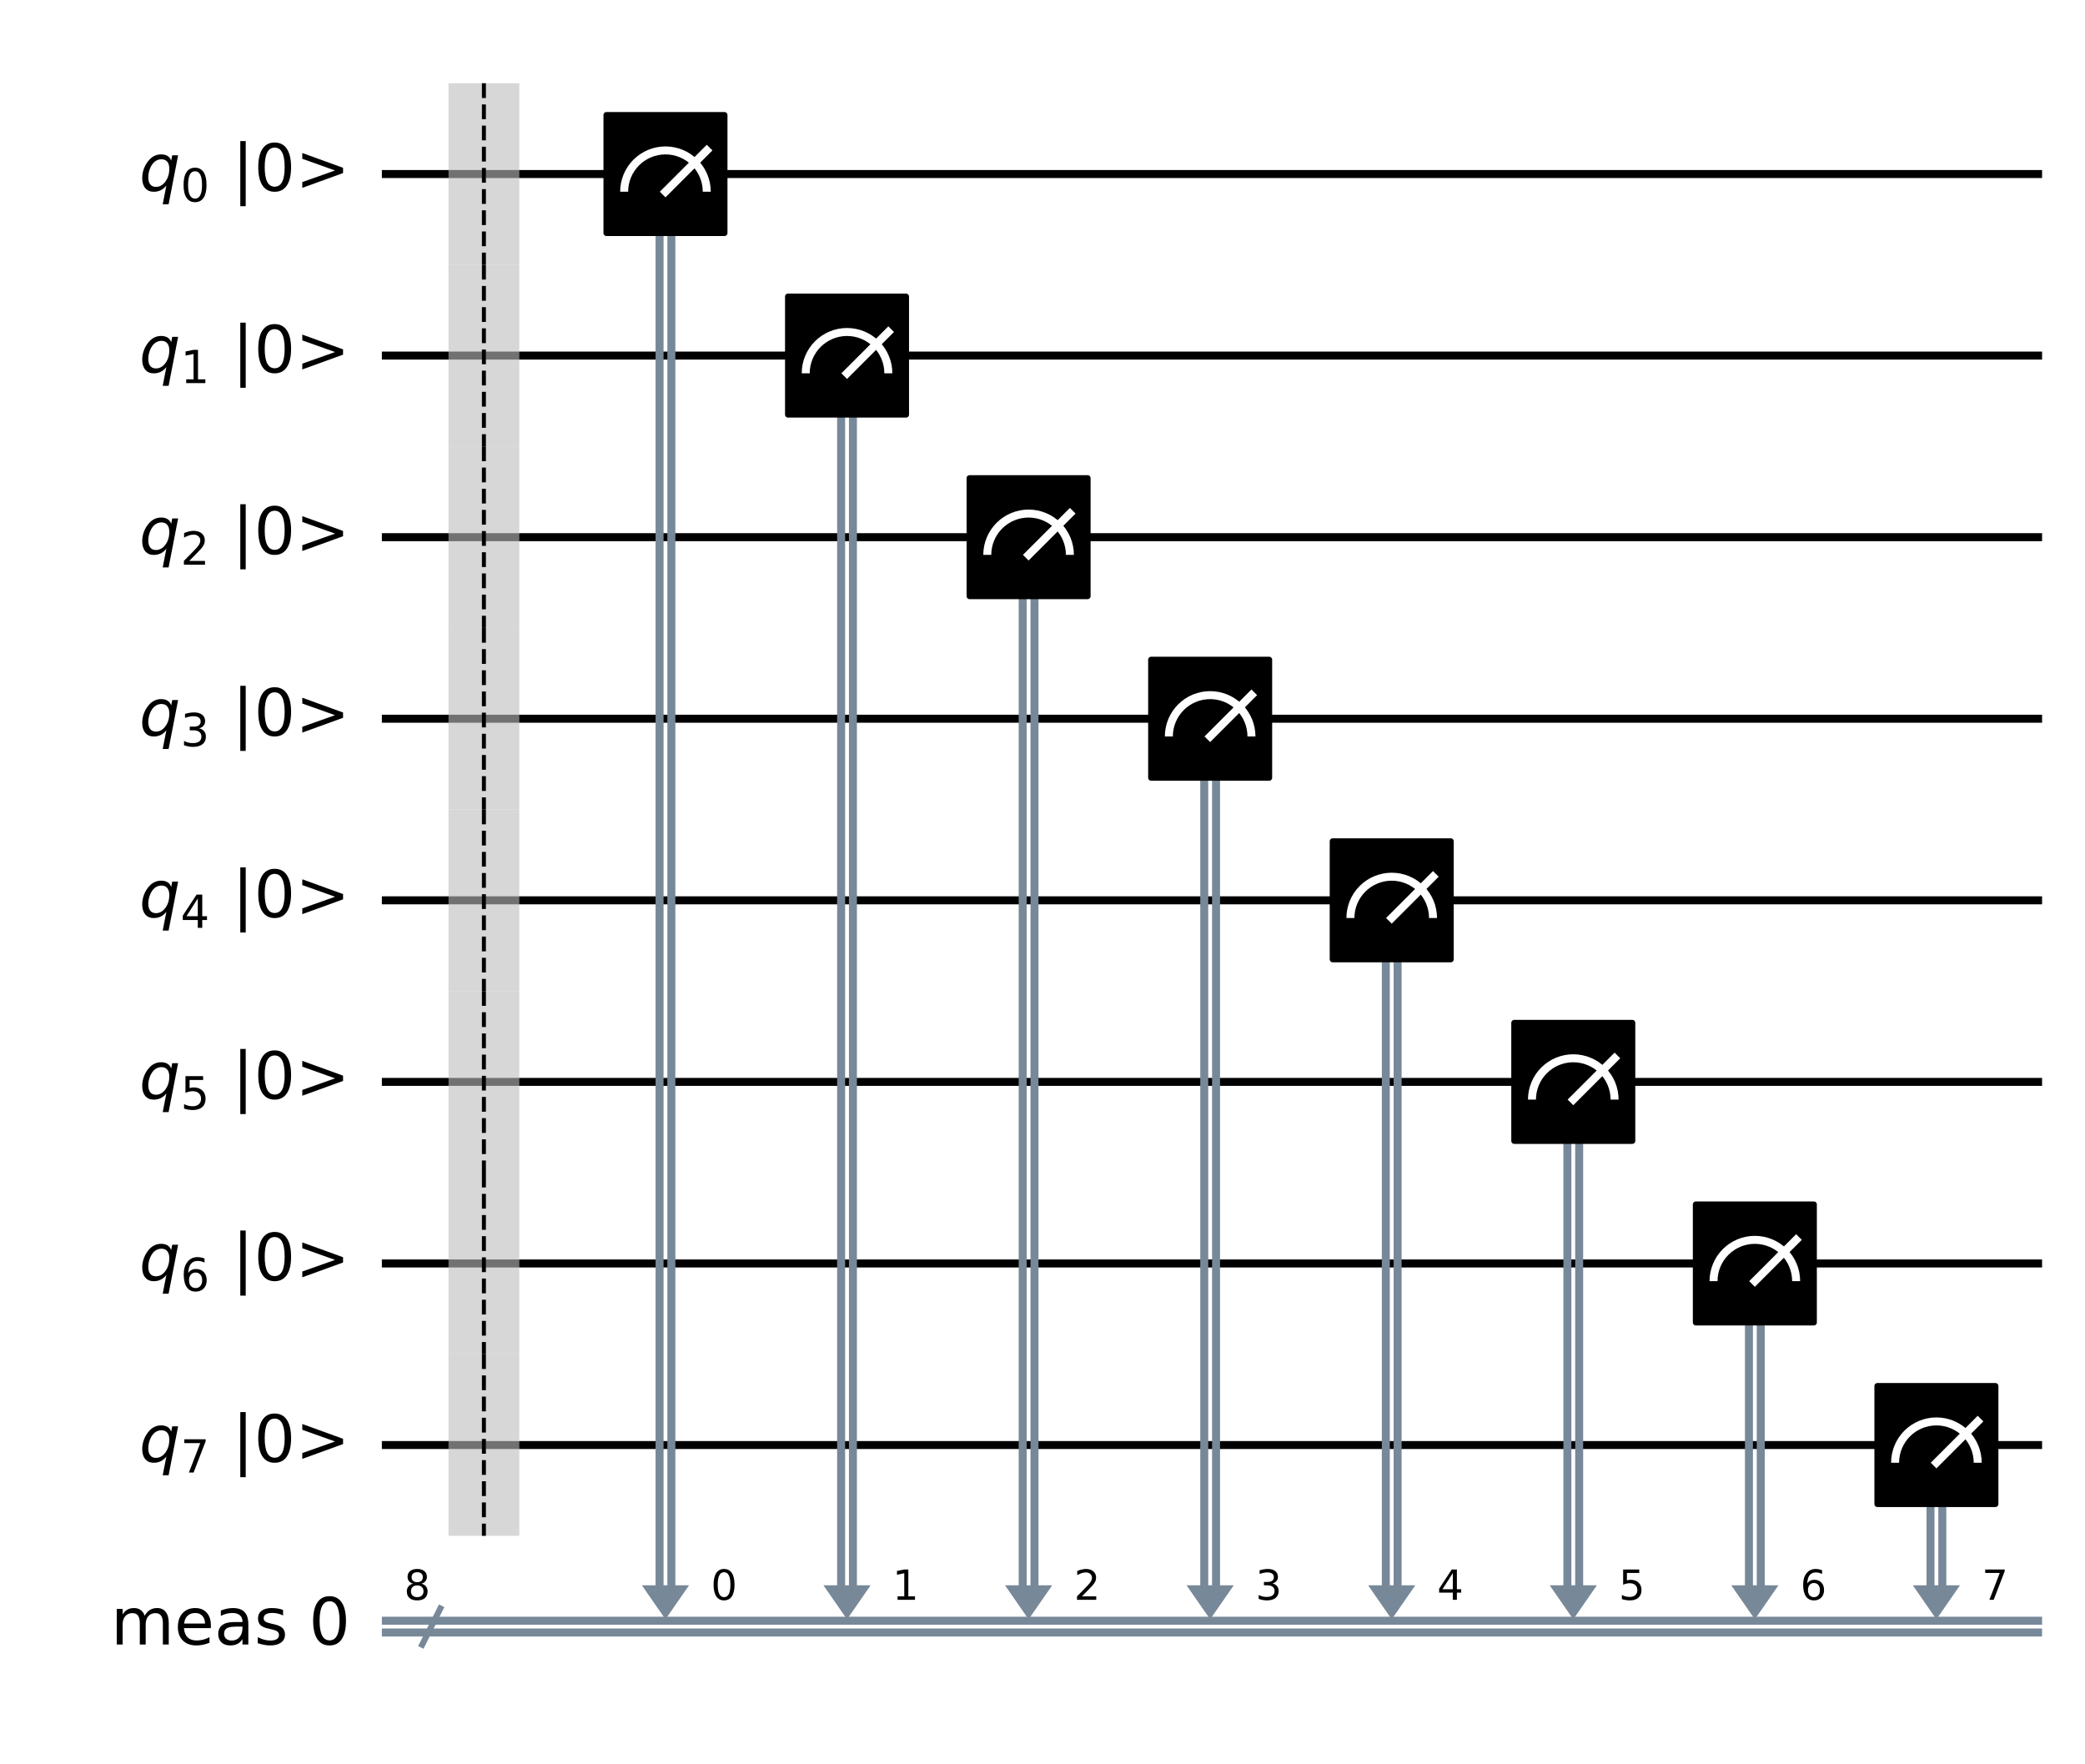<?xml version="1.0" encoding="utf-8" standalone="no"?>
<!DOCTYPE svg PUBLIC "-//W3C//DTD SVG 1.1//EN"
  "http://www.w3.org/Graphics/SVG/1.1/DTD/svg11.dtd">
<!-- Created with matplotlib (https://matplotlib.org/) -->
<svg height="441.639pt" version="1.1" viewBox="0 0 521.942 441.639" width="521.942pt" xmlns="http://www.w3.org/2000/svg" xmlns:xlink="http://www.w3.org/1999/xlink">
 <defs>
  <style type="text/css">*{stroke-linecap:butt;stroke-linejoin:round;}</style>
 </defs>
 <g id="figure_1">
  <g id="patch_1">
   <path d="M 0 441.639 
L 521.942 441.639 
L 521.942 0 
L 0 0 
z
" style="fill:#ffffff;"/>
  </g>
  <g id="axes_1">
   <g id="patch_2">
    <path clip-path="url(#p56f8a1532a)" d="M 160.678 396.829 
L 172.496 396.829 
L 166.587 405.351 
z
" style="fill:#778899;"/>
   </g>
   <g id="patch_3">
    <path clip-path="url(#p56f8a1532a)" d="M 206.129 396.829 
L 217.947 396.829 
L 212.038 405.351 
z
" style="fill:#778899;"/>
   </g>
   <g id="patch_4">
    <path clip-path="url(#p56f8a1532a)" d="M 251.58 396.829 
L 263.398 396.829 
L 257.489 405.351 
z
" style="fill:#778899;"/>
   </g>
   <g id="patch_5">
    <path clip-path="url(#p56f8a1532a)" d="M 297.031 396.829 
L 308.849 396.829 
L 302.94 405.351 
z
" style="fill:#778899;"/>
   </g>
   <g id="patch_6">
    <path clip-path="url(#p56f8a1532a)" d="M 342.482 396.829 
L 354.3 396.829 
L 348.391 405.351 
z
" style="fill:#778899;"/>
   </g>
   <g id="patch_7">
    <path clip-path="url(#p56f8a1532a)" d="M 387.933 396.829 
L 399.751 396.829 
L 393.842 405.351 
z
" style="fill:#778899;"/>
   </g>
   <g id="patch_8">
    <path clip-path="url(#p56f8a1532a)" d="M 433.384 396.829 
L 445.202 396.829 
L 439.293 405.351 
z
" style="fill:#778899;"/>
   </g>
   <g id="patch_9">
    <path clip-path="url(#p56f8a1532a)" d="M 478.835 396.829 
L 490.653 396.829 
L 484.744 405.351 
z
" style="fill:#778899;"/>
   </g>
   <g id="line2d_1">
    <path clip-path="url(#p56f8a1532a)" d="M 96.593 43.561 
L 510.197 43.561 
" style="fill:none;stroke:#000000;stroke-linecap:square;stroke-width:2;"/>
   </g>
   <g id="line2d_2">
    <path clip-path="url(#p56f8a1532a)" d="M 96.593 89.012 
L 510.197 89.012 
" style="fill:none;stroke:#000000;stroke-linecap:square;stroke-width:2;"/>
   </g>
   <g id="line2d_3">
    <path clip-path="url(#p56f8a1532a)" d="M 96.593 134.463 
L 510.197 134.463 
" style="fill:none;stroke:#000000;stroke-linecap:square;stroke-width:2;"/>
   </g>
   <g id="line2d_4">
    <path clip-path="url(#p56f8a1532a)" d="M 96.593 179.914 
L 510.197 179.914 
" style="fill:none;stroke:#000000;stroke-linecap:square;stroke-width:2;"/>
   </g>
   <g id="line2d_5">
    <path clip-path="url(#p56f8a1532a)" d="M 96.593 225.365 
L 510.197 225.365 
" style="fill:none;stroke:#000000;stroke-linecap:square;stroke-width:2;"/>
   </g>
   <g id="line2d_6">
    <path clip-path="url(#p56f8a1532a)" d="M 96.593 270.816 
L 510.197 270.816 
" style="fill:none;stroke:#000000;stroke-linecap:square;stroke-width:2;"/>
   </g>
   <g id="line2d_7">
    <path clip-path="url(#p56f8a1532a)" d="M 96.593 316.267 
L 510.197 316.267 
" style="fill:none;stroke:#000000;stroke-linecap:square;stroke-width:2;"/>
   </g>
   <g id="line2d_8">
    <path clip-path="url(#p56f8a1532a)" d="M 96.593 361.718 
L 510.197 361.718 
" style="fill:none;stroke:#000000;stroke-linecap:square;stroke-width:2;"/>
   </g>
   <g id="line2d_9">
    <path clip-path="url(#p56f8a1532a)" d="M 96.593 405.692 
L 510.197 405.692 
" style="fill:none;stroke:#778899;stroke-linecap:square;stroke-width:2;"/>
   </g>
   <g id="line2d_10">
    <path clip-path="url(#p56f8a1532a)" d="M 96.593 408.646 
L 510.197 408.646 
" style="fill:none;stroke:#778899;stroke-linecap:square;stroke-width:2;"/>
   </g>
   <g id="patch_10">
    <path clip-path="url(#p56f8a1532a)" d="M 112.273 66.286 
L 129.999 66.286 
L 129.999 20.835 
L 112.273 20.835 
z
" style="fill:#bdbdbd;opacity:0.6;"/>
   </g>
   <g id="patch_11">
    <path clip-path="url(#p56f8a1532a)" d="M 112.273 111.737 
L 129.999 111.737 
L 129.999 66.286 
L 112.273 66.286 
z
" style="fill:#bdbdbd;opacity:0.6;"/>
   </g>
   <g id="patch_12">
    <path clip-path="url(#p56f8a1532a)" d="M 112.273 157.188 
L 129.999 157.188 
L 129.999 111.737 
L 112.273 111.737 
z
" style="fill:#bdbdbd;opacity:0.6;"/>
   </g>
   <g id="patch_13">
    <path clip-path="url(#p56f8a1532a)" d="M 112.273 202.639 
L 129.999 202.639 
L 129.999 157.188 
L 112.273 157.188 
z
" style="fill:#bdbdbd;opacity:0.6;"/>
   </g>
   <g id="patch_14">
    <path clip-path="url(#p56f8a1532a)" d="M 112.273 248.09 
L 129.999 248.09 
L 129.999 202.639 
L 112.273 202.639 
z
" style="fill:#bdbdbd;opacity:0.6;"/>
   </g>
   <g id="patch_15">
    <path clip-path="url(#p56f8a1532a)" d="M 112.273 293.541 
L 129.999 293.541 
L 129.999 248.09 
L 112.273 248.09 
z
" style="fill:#bdbdbd;opacity:0.6;"/>
   </g>
   <g id="patch_16">
    <path clip-path="url(#p56f8a1532a)" d="M 112.273 338.992 
L 129.999 338.992 
L 129.999 293.541 
L 112.273 293.541 
z
" style="fill:#bdbdbd;opacity:0.6;"/>
   </g>
   <g id="patch_17">
    <path clip-path="url(#p56f8a1532a)" d="M 112.273 384.443 
L 129.999 384.443 
L 129.999 338.992 
L 112.273 338.992 
z
" style="fill:#bdbdbd;opacity:0.6;"/>
   </g>
   <g id="line2d_11">
    <path clip-path="url(#p56f8a1532a)" d="M 168.064 43.561 
L 168.064 396.829 
" style="fill:none;stroke:#778899;stroke-linecap:square;stroke-width:2;"/>
   </g>
   <g id="line2d_12">
    <path clip-path="url(#p56f8a1532a)" d="M 165.11 43.561 
L 165.11 396.829 
" style="fill:none;stroke:#778899;stroke-linecap:square;stroke-width:2;"/>
   </g>
   <g id="line2d_13">
    <path clip-path="url(#p56f8a1532a)" d="M 213.515 89.012 
L 213.515 396.829 
" style="fill:none;stroke:#778899;stroke-linecap:square;stroke-width:2;"/>
   </g>
   <g id="line2d_14">
    <path clip-path="url(#p56f8a1532a)" d="M 210.561 89.012 
L 210.561 396.829 
" style="fill:none;stroke:#778899;stroke-linecap:square;stroke-width:2;"/>
   </g>
   <g id="line2d_15">
    <path clip-path="url(#p56f8a1532a)" d="M 258.966 134.463 
L 258.966 396.829 
" style="fill:none;stroke:#778899;stroke-linecap:square;stroke-width:2;"/>
   </g>
   <g id="line2d_16">
    <path clip-path="url(#p56f8a1532a)" d="M 256.012 134.463 
L 256.012 396.829 
" style="fill:none;stroke:#778899;stroke-linecap:square;stroke-width:2;"/>
   </g>
   <g id="line2d_17">
    <path clip-path="url(#p56f8a1532a)" d="M 304.417 179.914 
L 304.417 396.829 
" style="fill:none;stroke:#778899;stroke-linecap:square;stroke-width:2;"/>
   </g>
   <g id="line2d_18">
    <path clip-path="url(#p56f8a1532a)" d="M 301.463 179.914 
L 301.463 396.829 
" style="fill:none;stroke:#778899;stroke-linecap:square;stroke-width:2;"/>
   </g>
   <g id="line2d_19">
    <path clip-path="url(#p56f8a1532a)" d="M 349.868 225.365 
L 349.868 396.829 
" style="fill:none;stroke:#778899;stroke-linecap:square;stroke-width:2;"/>
   </g>
   <g id="line2d_20">
    <path clip-path="url(#p56f8a1532a)" d="M 346.914 225.365 
L 346.914 396.829 
" style="fill:none;stroke:#778899;stroke-linecap:square;stroke-width:2;"/>
   </g>
   <g id="line2d_21">
    <path clip-path="url(#p56f8a1532a)" d="M 395.319 270.816 
L 395.319 396.829 
" style="fill:none;stroke:#778899;stroke-linecap:square;stroke-width:2;"/>
   </g>
   <g id="line2d_22">
    <path clip-path="url(#p56f8a1532a)" d="M 392.365 270.816 
L 392.365 396.829 
" style="fill:none;stroke:#778899;stroke-linecap:square;stroke-width:2;"/>
   </g>
   <g id="line2d_23">
    <path clip-path="url(#p56f8a1532a)" d="M 440.77 316.267 
L 440.77 396.829 
" style="fill:none;stroke:#778899;stroke-linecap:square;stroke-width:2;"/>
   </g>
   <g id="line2d_24">
    <path clip-path="url(#p56f8a1532a)" d="M 437.816 316.267 
L 437.816 396.829 
" style="fill:none;stroke:#778899;stroke-linecap:square;stroke-width:2;"/>
   </g>
   <g id="line2d_25">
    <path clip-path="url(#p56f8a1532a)" d="M 486.221 361.718 
L 486.221 396.829 
" style="fill:none;stroke:#778899;stroke-linecap:square;stroke-width:2;"/>
   </g>
   <g id="line2d_26">
    <path clip-path="url(#p56f8a1532a)" d="M 483.267 361.718 
L 483.267 396.829 
" style="fill:none;stroke:#778899;stroke-linecap:square;stroke-width:2;"/>
   </g>
   <g id="line2d_27">
    <path clip-path="url(#p56f8a1532a)" d="M 105.683 411.714 
L 110.228 402.624 
" style="fill:none;stroke:#778899;stroke-linecap:square;stroke-width:1.5;"/>
   </g>
   <g id="patch_18">
    <path clip-path="url(#p56f8a1532a)" d="M 151.816 58.332 
L 181.359 58.332 
L 181.359 28.789 
L 151.816 28.789 
z
" style="stroke:#000000;stroke-linejoin:miter;stroke-width:1.5;"/>
   </g>
   <g id="patch_19">
    <path clip-path="url(#p56f8a1532a)" d="M 176.927 47.992 
C 176.927 45.251 175.837 42.619 173.899 40.681 
C 171.96 38.742 169.328 37.652 166.587 37.652 
C 163.846 37.652 161.214 38.742 159.276 40.681 
C 157.337 42.619 156.247 45.251 156.247 47.992 
" style="fill:none;stroke:#ffffff;stroke-linejoin:miter;stroke-width:2;"/>
   </g>
   <g id="patch_20">
    <path clip-path="url(#p56f8a1532a)" d="M 197.267 103.783 
L 226.81 103.783 
L 226.81 74.24 
L 197.267 74.24 
z
" style="stroke:#000000;stroke-linejoin:miter;stroke-width:1.5;"/>
   </g>
   <g id="patch_21">
    <path clip-path="url(#p56f8a1532a)" d="M 222.378 93.443 
C 222.378 90.702 221.288 88.07 219.35 86.132 
C 217.411 84.193 214.779 83.103 212.038 83.103 
C 209.297 83.103 206.665 84.193 204.727 86.132 
C 202.788 88.07 201.698 90.702 201.698 93.443 
" style="fill:none;stroke:#ffffff;stroke-linejoin:miter;stroke-width:2;"/>
   </g>
   <g id="patch_22">
    <path clip-path="url(#p56f8a1532a)" d="M 242.718 149.234 
L 272.261 149.234 
L 272.261 119.691 
L 242.718 119.691 
z
" style="stroke:#000000;stroke-linejoin:miter;stroke-width:1.5;"/>
   </g>
   <g id="patch_23">
    <path clip-path="url(#p56f8a1532a)" d="M 267.829 138.894 
C 267.829 136.153 266.739 133.521 264.801 131.583 
C 262.862 129.644 260.23 128.554 257.489 128.554 
C 254.748 128.554 252.116 129.644 250.178 131.583 
C 248.239 133.521 247.149 136.153 247.149 138.894 
" style="fill:none;stroke:#ffffff;stroke-linejoin:miter;stroke-width:2;"/>
   </g>
   <g id="patch_24">
    <path clip-path="url(#p56f8a1532a)" d="M 288.169 194.685 
L 317.712 194.685 
L 317.712 165.142 
L 288.169 165.142 
z
" style="stroke:#000000;stroke-linejoin:miter;stroke-width:1.5;"/>
   </g>
   <g id="patch_25">
    <path clip-path="url(#p56f8a1532a)" d="M 313.28 184.345 
C 313.28 181.604 312.19 178.972 310.252 177.034 
C 308.313 175.095 305.681 174.005 302.94 174.005 
C 300.199 174.005 297.567 175.095 295.629 177.034 
C 293.69 178.972 292.6 181.604 292.6 184.345 
" style="fill:none;stroke:#ffffff;stroke-linejoin:miter;stroke-width:2;"/>
   </g>
   <g id="patch_26">
    <path clip-path="url(#p56f8a1532a)" d="M 333.62 240.136 
L 363.163 240.136 
L 363.163 210.593 
L 333.62 210.593 
z
" style="stroke:#000000;stroke-linejoin:miter;stroke-width:1.5;"/>
   </g>
   <g id="patch_27">
    <path clip-path="url(#p56f8a1532a)" d="M 358.731 229.796 
C 358.731 227.055 357.641 224.423 355.703 222.485 
C 353.764 220.546 351.132 219.456 348.391 219.456 
C 345.65 219.456 343.018 220.546 341.08 222.485 
C 339.141 224.423 338.051 227.055 338.051 229.796 
" style="fill:none;stroke:#ffffff;stroke-linejoin:miter;stroke-width:2;"/>
   </g>
   <g id="patch_28">
    <path clip-path="url(#p56f8a1532a)" d="M 379.071 285.587 
L 408.614 285.587 
L 408.614 256.044 
L 379.071 256.044 
z
" style="stroke:#000000;stroke-linejoin:miter;stroke-width:1.5;"/>
   </g>
   <g id="patch_29">
    <path clip-path="url(#p56f8a1532a)" d="M 404.182 275.247 
C 404.182 272.506 403.092 269.874 401.154 267.936 
C 399.215 265.997 396.583 264.907 393.842 264.907 
C 391.101 264.907 388.469 265.997 386.531 267.936 
C 384.592 269.874 383.502 272.506 383.502 275.247 
" style="fill:none;stroke:#ffffff;stroke-linejoin:miter;stroke-width:2;"/>
   </g>
   <g id="patch_30">
    <path clip-path="url(#p56f8a1532a)" d="M 424.522 331.038 
L 454.065 331.038 
L 454.065 301.495 
L 424.522 301.495 
z
" style="stroke:#000000;stroke-linejoin:miter;stroke-width:1.5;"/>
   </g>
   <g id="patch_31">
    <path clip-path="url(#p56f8a1532a)" d="M 449.633 320.698 
C 449.633 317.957 448.543 315.325 446.605 313.387 
C 444.666 311.448 442.034 310.358 439.293 310.358 
C 436.552 310.358 433.92 311.448 431.982 313.387 
C 430.043 315.325 428.953 317.957 428.953 320.698 
" style="fill:none;stroke:#ffffff;stroke-linejoin:miter;stroke-width:2;"/>
   </g>
   <g id="patch_32">
    <path clip-path="url(#p56f8a1532a)" d="M 469.973 376.489 
L 499.516 376.489 
L 499.516 346.946 
L 469.973 346.946 
z
" style="stroke:#000000;stroke-linejoin:miter;stroke-width:1.5;"/>
   </g>
   <g id="patch_33">
    <path clip-path="url(#p56f8a1532a)" d="M 495.084 366.149 
C 495.084 363.408 493.994 360.776 492.056 358.838 
C 490.117 356.899 487.485 355.809 484.744 355.809 
C 482.003 355.809 479.371 356.899 477.433 358.838 
C 475.494 360.776 474.404 363.408 474.404 366.149 
" style="fill:none;stroke:#ffffff;stroke-linejoin:miter;stroke-width:2;"/>
   </g>
   <g id="line2d_28">
    <path clip-path="url(#p56f8a1532a)" d="M 166.587 47.992 
L 176.927 37.652 
" style="fill:none;stroke:#ffffff;stroke-linecap:square;stroke-width:2;"/>
   </g>
   <g id="line2d_29">
    <path clip-path="url(#p56f8a1532a)" d="M 212.038 93.443 
L 222.378 83.103 
" style="fill:none;stroke:#ffffff;stroke-linecap:square;stroke-width:2;"/>
   </g>
   <g id="line2d_30">
    <path clip-path="url(#p56f8a1532a)" d="M 257.489 138.894 
L 267.829 128.554 
" style="fill:none;stroke:#ffffff;stroke-linecap:square;stroke-width:2;"/>
   </g>
   <g id="line2d_31">
    <path clip-path="url(#p56f8a1532a)" d="M 302.94 184.345 
L 313.28 174.005 
" style="fill:none;stroke:#ffffff;stroke-linecap:square;stroke-width:2;"/>
   </g>
   <g id="line2d_32">
    <path clip-path="url(#p56f8a1532a)" d="M 348.391 229.796 
L 358.731 219.456 
" style="fill:none;stroke:#ffffff;stroke-linecap:square;stroke-width:2;"/>
   </g>
   <g id="line2d_33">
    <path clip-path="url(#p56f8a1532a)" d="M 393.842 275.247 
L 404.182 264.907 
" style="fill:none;stroke:#ffffff;stroke-linecap:square;stroke-width:2;"/>
   </g>
   <g id="line2d_34">
    <path clip-path="url(#p56f8a1532a)" d="M 439.293 320.698 
L 449.633 310.358 
" style="fill:none;stroke:#ffffff;stroke-linecap:square;stroke-width:2;"/>
   </g>
   <g id="line2d_35">
    <path clip-path="url(#p56f8a1532a)" d="M 484.744 366.149 
L 495.084 355.809 
" style="fill:none;stroke:#ffffff;stroke-linecap:square;stroke-width:2;"/>
   </g>
   <g id="line2d_36">
    <path clip-path="url(#p56f8a1532a)" d="M 121.136 20.835 
L 121.136 66.286 
" style="fill:none;stroke:#000000;stroke-dasharray:3.7,1.6;stroke-dashoffset:0;"/>
   </g>
   <g id="line2d_37">
    <path clip-path="url(#p56f8a1532a)" d="M 121.136 66.286 
L 121.136 111.737 
" style="fill:none;stroke:#000000;stroke-dasharray:3.7,1.6;stroke-dashoffset:0;"/>
   </g>
   <g id="line2d_38">
    <path clip-path="url(#p56f8a1532a)" d="M 121.136 111.737 
L 121.136 157.188 
" style="fill:none;stroke:#000000;stroke-dasharray:3.7,1.6;stroke-dashoffset:0;"/>
   </g>
   <g id="line2d_39">
    <path clip-path="url(#p56f8a1532a)" d="M 121.136 157.188 
L 121.136 202.639 
" style="fill:none;stroke:#000000;stroke-dasharray:3.7,1.6;stroke-dashoffset:0;"/>
   </g>
   <g id="line2d_40">
    <path clip-path="url(#p56f8a1532a)" d="M 121.136 202.639 
L 121.136 248.09 
" style="fill:none;stroke:#000000;stroke-dasharray:3.7,1.6;stroke-dashoffset:0;"/>
   </g>
   <g id="line2d_41">
    <path clip-path="url(#p56f8a1532a)" d="M 121.136 248.09 
L 121.136 293.541 
" style="fill:none;stroke:#000000;stroke-dasharray:3.7,1.6;stroke-dashoffset:0;"/>
   </g>
   <g id="line2d_42">
    <path clip-path="url(#p56f8a1532a)" d="M 121.136 293.541 
L 121.136 338.992 
" style="fill:none;stroke:#000000;stroke-dasharray:3.7,1.6;stroke-dashoffset:0;"/>
   </g>
   <g id="line2d_43">
    <path clip-path="url(#p56f8a1532a)" d="M 121.136 338.992 
L 121.136 384.443 
" style="fill:none;stroke:#000000;stroke-dasharray:3.7,1.6;stroke-dashoffset:0;"/>
   </g>
   <g id="text_1">
    <g clip-path="url(#p56f8a1532a)">
     <!-- 0 -->
     <g transform="translate(177.95 400.461)scale(0.104 -0.104)">
      <defs>
       <path d="M 31.781 66.406 
Q 24.172 66.406 20.328 58.906 
Q 16.5 51.422 16.5 36.375 
Q 16.5 21.391 20.328 13.891 
Q 24.172 6.391 31.781 6.391 
Q 39.453 6.391 43.281 13.891 
Q 47.125 21.391 47.125 36.375 
Q 47.125 51.422 43.281 58.906 
Q 39.453 66.406 31.781 66.406 
z
M 31.781 74.219 
Q 44.047 74.219 50.516 64.516 
Q 56.984 54.828 56.984 36.375 
Q 56.984 17.969 50.516 8.266 
Q 44.047 -1.422 31.781 -1.422 
Q 19.531 -1.422 13.062 8.266 
Q 6.594 17.969 6.594 36.375 
Q 6.594 54.828 13.062 64.516 
Q 19.531 74.219 31.781 74.219 
z
" id="DejaVuSans-48"/>
      </defs>
      <use xlink:href="#DejaVuSans-48"/>
     </g>
    </g>
   </g>
   <g id="text_2">
    <g clip-path="url(#p56f8a1532a)">
     <!-- 1 -->
     <g transform="translate(223.401 400.461)scale(0.104 -0.104)">
      <defs>
       <path d="M 12.406 8.297 
L 28.516 8.297 
L 28.516 63.922 
L 10.984 60.406 
L 10.984 69.391 
L 28.422 72.906 
L 38.281 72.906 
L 38.281 8.297 
L 54.391 8.297 
L 54.391 0 
L 12.406 0 
z
" id="DejaVuSans-49"/>
      </defs>
      <use xlink:href="#DejaVuSans-49"/>
     </g>
    </g>
   </g>
   <g id="text_3">
    <g clip-path="url(#p56f8a1532a)">
     <!-- 2 -->
     <g transform="translate(268.852 400.461)scale(0.104 -0.104)">
      <defs>
       <path d="M 19.188 8.297 
L 53.609 8.297 
L 53.609 0 
L 7.328 0 
L 7.328 8.297 
Q 12.938 14.109 22.625 23.891 
Q 32.328 33.688 34.812 36.531 
Q 39.547 41.844 41.422 45.531 
Q 43.312 49.219 43.312 52.781 
Q 43.312 58.594 39.234 62.25 
Q 35.156 65.922 28.609 65.922 
Q 23.969 65.922 18.812 64.312 
Q 13.672 62.703 7.812 59.422 
L 7.812 69.391 
Q 13.766 71.781 18.938 73 
Q 24.125 74.219 28.422 74.219 
Q 39.75 74.219 46.484 68.547 
Q 53.219 62.891 53.219 53.422 
Q 53.219 48.922 51.531 44.891 
Q 49.859 40.875 45.406 35.406 
Q 44.188 33.984 37.641 27.219 
Q 31.109 20.453 19.188 8.297 
z
" id="DejaVuSans-50"/>
      </defs>
      <use xlink:href="#DejaVuSans-50"/>
     </g>
    </g>
   </g>
   <g id="text_4">
    <g clip-path="url(#p56f8a1532a)">
     <!-- 3 -->
     <g transform="translate(314.303 400.461)scale(0.104 -0.104)">
      <defs>
       <path d="M 40.578 39.312 
Q 47.656 37.797 51.625 33 
Q 55.609 28.219 55.609 21.188 
Q 55.609 10.406 48.188 4.484 
Q 40.766 -1.422 27.094 -1.422 
Q 22.516 -1.422 17.656 -0.516 
Q 12.797 0.391 7.625 2.203 
L 7.625 11.719 
Q 11.719 9.328 16.594 8.109 
Q 21.484 6.891 26.812 6.891 
Q 36.078 6.891 40.938 10.547 
Q 45.797 14.203 45.797 21.188 
Q 45.797 27.641 41.281 31.266 
Q 36.766 34.906 28.719 34.906 
L 20.219 34.906 
L 20.219 43.016 
L 29.109 43.016 
Q 36.375 43.016 40.234 45.922 
Q 44.094 48.828 44.094 54.297 
Q 44.094 59.906 40.109 62.906 
Q 36.141 65.922 28.719 65.922 
Q 24.656 65.922 20.016 65.031 
Q 15.375 64.156 9.812 62.312 
L 9.812 71.094 
Q 15.438 72.656 20.344 73.438 
Q 25.25 74.219 29.594 74.219 
Q 40.828 74.219 47.359 69.109 
Q 53.906 64.016 53.906 55.328 
Q 53.906 49.266 50.438 45.094 
Q 46.969 40.922 40.578 39.312 
z
" id="DejaVuSans-51"/>
      </defs>
      <use xlink:href="#DejaVuSans-51"/>
     </g>
    </g>
   </g>
   <g id="text_5">
    <g clip-path="url(#p56f8a1532a)">
     <!-- 4 -->
     <g transform="translate(359.754 400.461)scale(0.104 -0.104)">
      <defs>
       <path d="M 37.797 64.312 
L 12.891 25.391 
L 37.797 25.391 
z
M 35.203 72.906 
L 47.609 72.906 
L 47.609 25.391 
L 58.016 25.391 
L 58.016 17.188 
L 47.609 17.188 
L 47.609 0 
L 37.797 0 
L 37.797 17.188 
L 4.891 17.188 
L 4.891 26.703 
z
" id="DejaVuSans-52"/>
      </defs>
      <use xlink:href="#DejaVuSans-52"/>
     </g>
    </g>
   </g>
   <g id="text_6">
    <g clip-path="url(#p56f8a1532a)">
     <!-- 5 -->
     <g transform="translate(405.205 400.461)scale(0.104 -0.104)">
      <defs>
       <path d="M 10.797 72.906 
L 49.516 72.906 
L 49.516 64.594 
L 19.828 64.594 
L 19.828 46.734 
Q 21.969 47.469 24.109 47.828 
Q 26.266 48.188 28.422 48.188 
Q 40.625 48.188 47.75 41.5 
Q 54.891 34.812 54.891 23.391 
Q 54.891 11.625 47.562 5.094 
Q 40.234 -1.422 26.906 -1.422 
Q 22.312 -1.422 17.547 -0.641 
Q 12.797 0.141 7.719 1.703 
L 7.719 11.625 
Q 12.109 9.234 16.797 8.062 
Q 21.484 6.891 26.703 6.891 
Q 35.156 6.891 40.078 11.328 
Q 45.016 15.766 45.016 23.391 
Q 45.016 31 40.078 35.438 
Q 35.156 39.891 26.703 39.891 
Q 22.75 39.891 18.812 39.016 
Q 14.891 38.141 10.797 36.281 
z
" id="DejaVuSans-53"/>
      </defs>
      <use xlink:href="#DejaVuSans-53"/>
     </g>
    </g>
   </g>
   <g id="text_7">
    <g clip-path="url(#p56f8a1532a)">
     <!-- 6 -->
     <g transform="translate(450.656 400.461)scale(0.104 -0.104)">
      <defs>
       <path d="M 33.016 40.375 
Q 26.375 40.375 22.484 35.828 
Q 18.609 31.297 18.609 23.391 
Q 18.609 15.531 22.484 10.953 
Q 26.375 6.391 33.016 6.391 
Q 39.656 6.391 43.531 10.953 
Q 47.406 15.531 47.406 23.391 
Q 47.406 31.297 43.531 35.828 
Q 39.656 40.375 33.016 40.375 
z
M 52.594 71.297 
L 52.594 62.312 
Q 48.875 64.062 45.094 64.984 
Q 41.312 65.922 37.594 65.922 
Q 27.828 65.922 22.672 59.328 
Q 17.531 52.734 16.797 39.406 
Q 19.672 43.656 24.016 45.922 
Q 28.375 48.188 33.594 48.188 
Q 44.578 48.188 50.953 41.516 
Q 57.328 34.859 57.328 23.391 
Q 57.328 12.156 50.688 5.359 
Q 44.047 -1.422 33.016 -1.422 
Q 20.359 -1.422 13.672 8.266 
Q 6.984 17.969 6.984 36.375 
Q 6.984 53.656 15.188 63.938 
Q 23.391 74.219 37.203 74.219 
Q 40.922 74.219 44.703 73.484 
Q 48.484 72.75 52.594 71.297 
z
" id="DejaVuSans-54"/>
      </defs>
      <use xlink:href="#DejaVuSans-54"/>
     </g>
    </g>
   </g>
   <g id="text_8">
    <g clip-path="url(#p56f8a1532a)">
     <!-- 7 -->
     <g transform="translate(496.107 400.461)scale(0.104 -0.104)">
      <defs>
       <path d="M 8.203 72.906 
L 55.078 72.906 
L 55.078 68.703 
L 28.609 0 
L 18.312 0 
L 43.219 64.594 
L 8.203 64.594 
z
" id="DejaVuSans-55"/>
      </defs>
      <use xlink:href="#DejaVuSans-55"/>
     </g>
    </g>
   </g>
   <g id="text_9">
    <g clip-path="url(#p56f8a1532a)">
     <!-- ${q}_{0}$ |0&gt; -->
     <g transform="translate(34.852 47.867)scale(0.163 -0.163)">
      <defs>
       <path d="M 41.703 8.203 
Q 38.094 3.469 33.172 1.016 
Q 28.266 -1.422 22.312 -1.422 
Q 14.016 -1.422 9.297 4.172 
Q 4.594 9.766 4.594 19.578 
Q 4.594 27.484 7.5 34.859 
Q 10.406 42.234 15.828 48.094 
Q 19.344 51.906 23.906 53.953 
Q 28.469 56 33.5 56 
Q 39.547 56 43.453 53.609 
Q 47.359 51.219 49.125 46.391 
L 50.688 54.594 
L 59.719 54.594 
L 45.125 -20.609 
L 36.078 -20.609 
z
M 13.922 20.906 
Q 13.922 13.672 16.938 9.891 
Q 19.969 6.109 25.688 6.109 
Q 34.188 6.109 40.188 14.234 
Q 46.188 22.359 46.188 33.984 
Q 46.188 41.016 43.078 44.75 
Q 39.984 48.484 34.188 48.484 
Q 29.938 48.484 26.312 46.5 
Q 22.703 44.531 20.016 40.719 
Q 17.188 36.719 15.547 31.344 
Q 13.922 25.984 13.922 20.906 
z
" id="DejaVuSans-Oblique-113"/>
       <path id="DejaVuSans-32"/>
       <path d="M 21 76.422 
L 21 -23.578 
L 12.703 -23.578 
L 12.703 76.422 
z
" id="DejaVuSans-124"/>
       <path d="M 10.594 49.219 
L 10.594 58.109 
L 73.188 35.406 
L 73.188 27.297 
L 10.594 4.594 
L 10.594 13.484 
L 60.891 31.297 
z
" id="DejaVuSans-62"/>
      </defs>
      <use transform="translate(0 0.578)" xlink:href="#DejaVuSans-Oblique-113"/>
      <use transform="translate(63.477 -15.828)scale(0.7)" xlink:href="#DejaVuSans-48"/>
      <use transform="translate(110.747 0.578)" xlink:href="#DejaVuSans-32"/>
      <use transform="translate(142.534 0.578)" xlink:href="#DejaVuSans-124"/>
      <use transform="translate(176.226 0.578)" xlink:href="#DejaVuSans-48"/>
      <use transform="translate(239.849 0.578)" xlink:href="#DejaVuSans-62"/>
     </g>
    </g>
   </g>
   <g id="text_10">
    <g clip-path="url(#p56f8a1532a)">
     <!-- ${q}_{1}$ |0&gt; -->
     <g transform="translate(34.852 93.318)scale(0.163 -0.163)">
      <use transform="translate(0 0.578)" xlink:href="#DejaVuSans-Oblique-113"/>
      <use transform="translate(63.477 -15.828)scale(0.7)" xlink:href="#DejaVuSans-49"/>
      <use transform="translate(110.747 0.578)" xlink:href="#DejaVuSans-32"/>
      <use transform="translate(142.534 0.578)" xlink:href="#DejaVuSans-124"/>
      <use transform="translate(176.226 0.578)" xlink:href="#DejaVuSans-48"/>
      <use transform="translate(239.849 0.578)" xlink:href="#DejaVuSans-62"/>
     </g>
    </g>
   </g>
   <g id="text_11">
    <g clip-path="url(#p56f8a1532a)">
     <!-- ${q}_{2}$ |0&gt; -->
     <g transform="translate(34.852 138.769)scale(0.163 -0.163)">
      <use transform="translate(0 0.578)" xlink:href="#DejaVuSans-Oblique-113"/>
      <use transform="translate(63.477 -15.828)scale(0.7)" xlink:href="#DejaVuSans-50"/>
      <use transform="translate(110.747 0.578)" xlink:href="#DejaVuSans-32"/>
      <use transform="translate(142.534 0.578)" xlink:href="#DejaVuSans-124"/>
      <use transform="translate(176.226 0.578)" xlink:href="#DejaVuSans-48"/>
      <use transform="translate(239.849 0.578)" xlink:href="#DejaVuSans-62"/>
     </g>
    </g>
   </g>
   <g id="text_12">
    <g clip-path="url(#p56f8a1532a)">
     <!-- ${q}_{3}$ |0&gt; -->
     <g transform="translate(34.852 184.22)scale(0.163 -0.163)">
      <use transform="translate(0 0.578)" xlink:href="#DejaVuSans-Oblique-113"/>
      <use transform="translate(63.477 -15.828)scale(0.7)" xlink:href="#DejaVuSans-51"/>
      <use transform="translate(110.747 0.578)" xlink:href="#DejaVuSans-32"/>
      <use transform="translate(142.534 0.578)" xlink:href="#DejaVuSans-124"/>
      <use transform="translate(176.226 0.578)" xlink:href="#DejaVuSans-48"/>
      <use transform="translate(239.849 0.578)" xlink:href="#DejaVuSans-62"/>
     </g>
    </g>
   </g>
   <g id="text_13">
    <g clip-path="url(#p56f8a1532a)">
     <!-- ${q}_{4}$ |0&gt; -->
     <g transform="translate(34.852 229.671)scale(0.163 -0.163)">
      <use transform="translate(0 0.578)" xlink:href="#DejaVuSans-Oblique-113"/>
      <use transform="translate(63.477 -15.828)scale(0.7)" xlink:href="#DejaVuSans-52"/>
      <use transform="translate(110.747 0.578)" xlink:href="#DejaVuSans-32"/>
      <use transform="translate(142.534 0.578)" xlink:href="#DejaVuSans-124"/>
      <use transform="translate(176.226 0.578)" xlink:href="#DejaVuSans-48"/>
      <use transform="translate(239.849 0.578)" xlink:href="#DejaVuSans-62"/>
     </g>
    </g>
   </g>
   <g id="text_14">
    <g clip-path="url(#p56f8a1532a)">
     <!-- ${q}_{5}$ |0&gt; -->
     <g transform="translate(34.852 275.122)scale(0.163 -0.163)">
      <use transform="translate(0 0.578)" xlink:href="#DejaVuSans-Oblique-113"/>
      <use transform="translate(63.477 -15.828)scale(0.7)" xlink:href="#DejaVuSans-53"/>
      <use transform="translate(110.747 0.578)" xlink:href="#DejaVuSans-32"/>
      <use transform="translate(142.534 0.578)" xlink:href="#DejaVuSans-124"/>
      <use transform="translate(176.226 0.578)" xlink:href="#DejaVuSans-48"/>
      <use transform="translate(239.849 0.578)" xlink:href="#DejaVuSans-62"/>
     </g>
    </g>
   </g>
   <g id="text_15">
    <g clip-path="url(#p56f8a1532a)">
     <!-- ${q}_{6}$ |0&gt; -->
     <g transform="translate(34.852 320.573)scale(0.163 -0.163)">
      <use transform="translate(0 0.578)" xlink:href="#DejaVuSans-Oblique-113"/>
      <use transform="translate(63.477 -15.828)scale(0.7)" xlink:href="#DejaVuSans-54"/>
      <use transform="translate(110.747 0.578)" xlink:href="#DejaVuSans-32"/>
      <use transform="translate(142.534 0.578)" xlink:href="#DejaVuSans-124"/>
      <use transform="translate(176.226 0.578)" xlink:href="#DejaVuSans-48"/>
      <use transform="translate(239.849 0.578)" xlink:href="#DejaVuSans-62"/>
     </g>
    </g>
   </g>
   <g id="text_16">
    <g clip-path="url(#p56f8a1532a)">
     <!-- ${q}_{7}$ |0&gt; -->
     <g transform="translate(34.852 366.024)scale(0.163 -0.163)">
      <use transform="translate(0 0.578)" xlink:href="#DejaVuSans-Oblique-113"/>
      <use transform="translate(63.477 -15.828)scale(0.7)" xlink:href="#DejaVuSans-55"/>
      <use transform="translate(110.747 0.578)" xlink:href="#DejaVuSans-32"/>
      <use transform="translate(142.534 0.578)" xlink:href="#DejaVuSans-124"/>
      <use transform="translate(176.226 0.578)" xlink:href="#DejaVuSans-48"/>
      <use transform="translate(239.849 0.578)" xlink:href="#DejaVuSans-62"/>
     </g>
    </g>
   </g>
   <g id="text_17">
    <g clip-path="url(#p56f8a1532a)">
     <!-- 8 -->
     <g transform="translate(101.138 400.461)scale(0.104 -0.104)">
      <defs>
       <path d="M 31.781 34.625 
Q 24.75 34.625 20.719 30.859 
Q 16.703 27.094 16.703 20.516 
Q 16.703 13.922 20.719 10.156 
Q 24.75 6.391 31.781 6.391 
Q 38.812 6.391 42.859 10.172 
Q 46.922 13.969 46.922 20.516 
Q 46.922 27.094 42.891 30.859 
Q 38.875 34.625 31.781 34.625 
z
M 21.922 38.812 
Q 15.578 40.375 12.031 44.719 
Q 8.5 49.078 8.5 55.328 
Q 8.5 64.062 14.719 69.141 
Q 20.953 74.219 31.781 74.219 
Q 42.672 74.219 48.875 69.141 
Q 55.078 64.062 55.078 55.328 
Q 55.078 49.078 51.531 44.719 
Q 48 40.375 41.703 38.812 
Q 48.828 37.156 52.797 32.312 
Q 56.781 27.484 56.781 20.516 
Q 56.781 9.906 50.312 4.234 
Q 43.844 -1.422 31.781 -1.422 
Q 19.734 -1.422 13.25 4.234 
Q 6.781 9.906 6.781 20.516 
Q 6.781 27.484 10.781 32.312 
Q 14.797 37.156 21.922 38.812 
z
M 18.312 54.391 
Q 18.312 48.734 21.844 45.562 
Q 25.391 42.391 31.781 42.391 
Q 38.141 42.391 41.719 45.562 
Q 45.312 48.734 45.312 54.391 
Q 45.312 60.062 41.719 63.234 
Q 38.141 66.406 31.781 66.406 
Q 25.391 66.406 21.844 63.234 
Q 18.312 60.062 18.312 54.391 
z
" id="DejaVuSans-56"/>
      </defs>
      <use xlink:href="#DejaVuSans-56"/>
     </g>
    </g>
   </g>
   <g id="text_18">
    <g clip-path="url(#p56f8a1532a)">
     <!-- meas 0 -->
     <g transform="translate(27.748 411.653)scale(0.163 -0.163)">
      <defs>
       <path d="M 52 44.188 
Q 55.375 50.25 60.062 53.125 
Q 64.75 56 71.094 56 
Q 79.641 56 84.281 50.016 
Q 88.922 44.047 88.922 33.016 
L 88.922 0 
L 79.891 0 
L 79.891 32.719 
Q 79.891 40.578 77.094 44.375 
Q 74.312 48.188 68.609 48.188 
Q 61.625 48.188 57.562 43.547 
Q 53.516 38.922 53.516 30.906 
L 53.516 0 
L 44.484 0 
L 44.484 32.719 
Q 44.484 40.625 41.703 44.406 
Q 38.922 48.188 33.109 48.188 
Q 26.219 48.188 22.156 43.531 
Q 18.109 38.875 18.109 30.906 
L 18.109 0 
L 9.078 0 
L 9.078 54.688 
L 18.109 54.688 
L 18.109 46.188 
Q 21.188 51.219 25.484 53.609 
Q 29.781 56 35.688 56 
Q 41.656 56 45.828 52.969 
Q 50 49.953 52 44.188 
z
" id="DejaVuSans-109"/>
       <path d="M 56.203 29.594 
L 56.203 25.203 
L 14.891 25.203 
Q 15.484 15.922 20.484 11.062 
Q 25.484 6.203 34.422 6.203 
Q 39.594 6.203 44.453 7.469 
Q 49.312 8.734 54.109 11.281 
L 54.109 2.781 
Q 49.266 0.734 44.188 -0.344 
Q 39.109 -1.422 33.891 -1.422 
Q 20.797 -1.422 13.156 6.188 
Q 5.516 13.812 5.516 26.812 
Q 5.516 40.234 12.766 48.109 
Q 20.016 56 32.328 56 
Q 43.359 56 49.781 48.891 
Q 56.203 41.797 56.203 29.594 
z
M 47.219 32.234 
Q 47.125 39.594 43.094 43.984 
Q 39.062 48.391 32.422 48.391 
Q 24.906 48.391 20.391 44.141 
Q 15.875 39.891 15.188 32.172 
z
" id="DejaVuSans-101"/>
       <path d="M 34.281 27.484 
Q 23.391 27.484 19.188 25 
Q 14.984 22.516 14.984 16.5 
Q 14.984 11.719 18.141 8.906 
Q 21.297 6.109 26.703 6.109 
Q 34.188 6.109 38.703 11.406 
Q 43.219 16.703 43.219 25.484 
L 43.219 27.484 
z
M 52.203 31.203 
L 52.203 0 
L 43.219 0 
L 43.219 8.297 
Q 40.141 3.328 35.547 0.953 
Q 30.953 -1.422 24.312 -1.422 
Q 15.922 -1.422 10.953 3.297 
Q 6 8.016 6 15.922 
Q 6 25.141 12.172 29.828 
Q 18.359 34.516 30.609 34.516 
L 43.219 34.516 
L 43.219 35.406 
Q 43.219 41.609 39.141 45 
Q 35.062 48.391 27.688 48.391 
Q 23 48.391 18.547 47.266 
Q 14.109 46.141 10.016 43.891 
L 10.016 52.203 
Q 14.938 54.109 19.578 55.047 
Q 24.219 56 28.609 56 
Q 40.484 56 46.344 49.844 
Q 52.203 43.703 52.203 31.203 
z
" id="DejaVuSans-97"/>
       <path d="M 44.281 53.078 
L 44.281 44.578 
Q 40.484 46.531 36.375 47.5 
Q 32.281 48.484 27.875 48.484 
Q 21.188 48.484 17.844 46.438 
Q 14.5 44.391 14.5 40.281 
Q 14.5 37.156 16.891 35.375 
Q 19.281 33.594 26.516 31.984 
L 29.594 31.297 
Q 39.156 29.25 43.188 25.516 
Q 47.219 21.781 47.219 15.094 
Q 47.219 7.469 41.188 3.016 
Q 35.156 -1.422 24.609 -1.422 
Q 20.219 -1.422 15.453 -0.562 
Q 10.688 0.297 5.422 2 
L 5.422 11.281 
Q 10.406 8.688 15.234 7.391 
Q 20.062 6.109 24.812 6.109 
Q 31.156 6.109 34.562 8.281 
Q 37.984 10.453 37.984 14.406 
Q 37.984 18.062 35.516 20.016 
Q 33.062 21.969 24.703 23.781 
L 21.578 24.516 
Q 13.234 26.266 9.516 29.906 
Q 5.812 33.547 5.812 39.891 
Q 5.812 47.609 11.281 51.797 
Q 16.75 56 26.812 56 
Q 31.781 56 36.172 55.266 
Q 40.578 54.547 44.281 53.078 
z
" id="DejaVuSans-115"/>
      </defs>
      <use xlink:href="#DejaVuSans-109"/>
      <use x="97.412" xlink:href="#DejaVuSans-101"/>
      <use x="158.936" xlink:href="#DejaVuSans-97"/>
      <use x="220.215" xlink:href="#DejaVuSans-115"/>
      <use x="272.314" xlink:href="#DejaVuSans-32"/>
      <use x="304.102" xlink:href="#DejaVuSans-48"/>
     </g>
    </g>
   </g>
  </g>
 </g>
 <defs>
  <clipPath id="p56f8a1532a">
   <rect height="427.239" width="507.542" x="7.2" y="7.2"/>
  </clipPath>
 </defs>
</svg>
